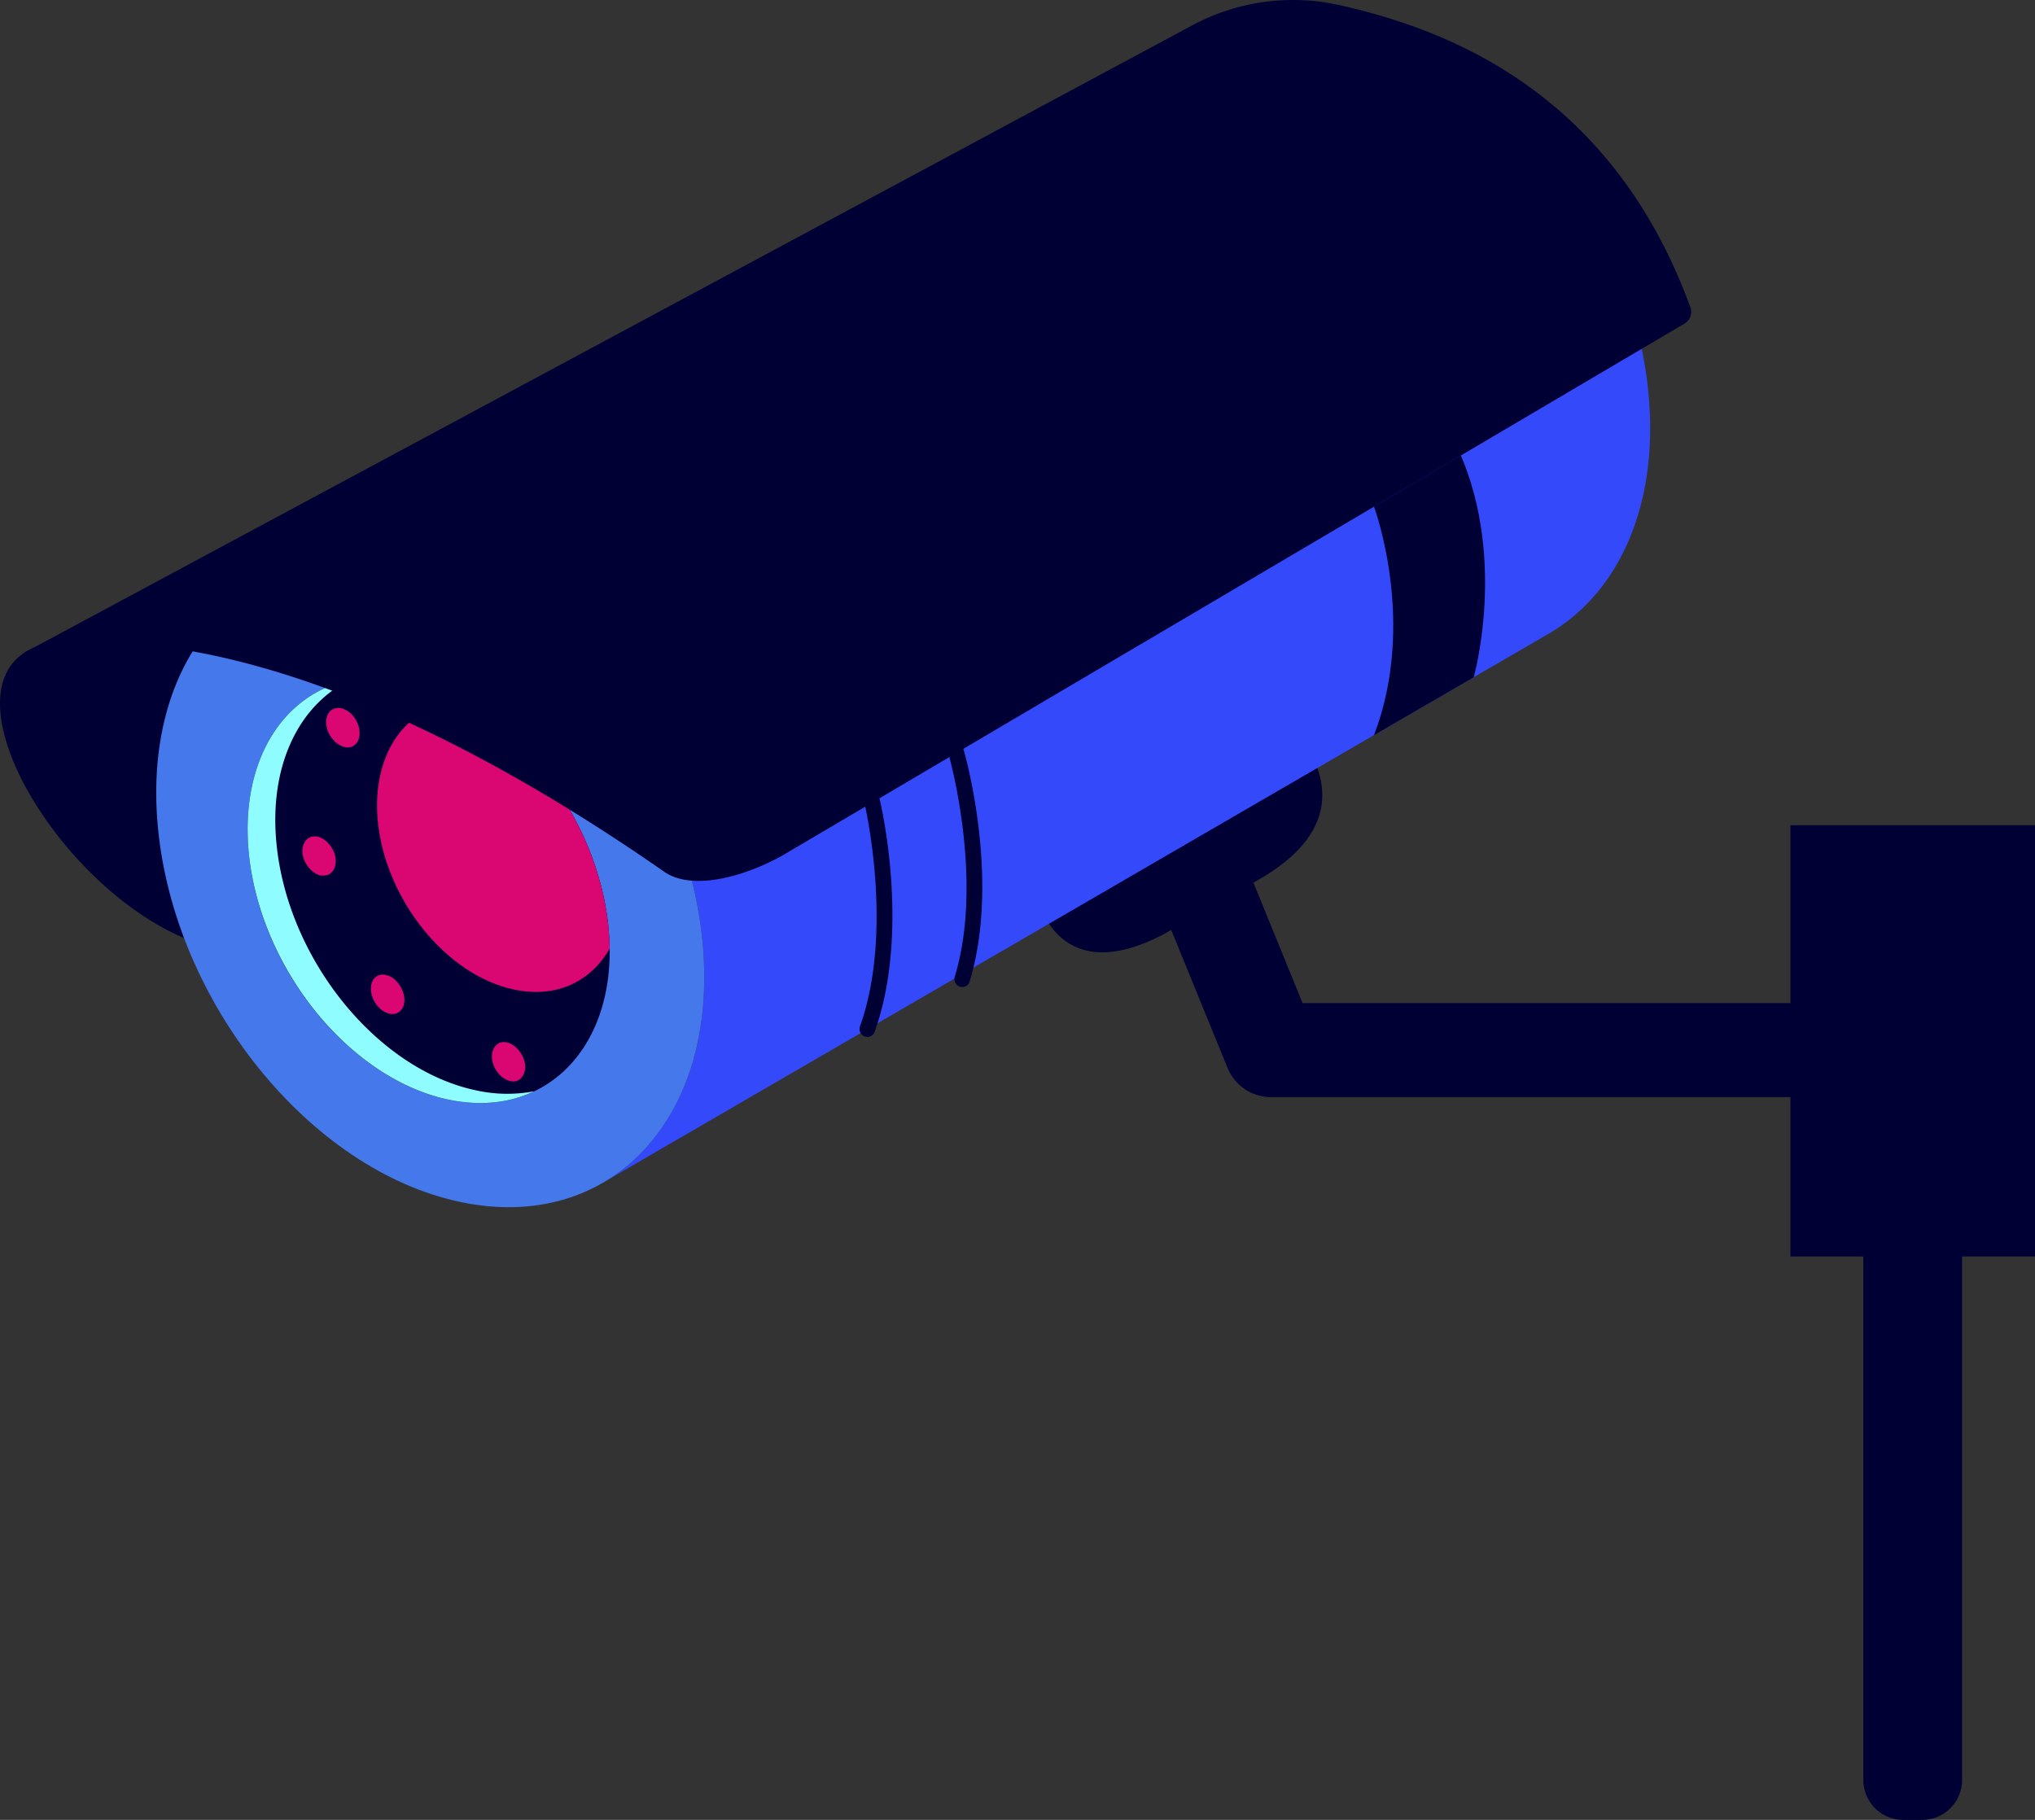 <svg xmlns="http://www.w3.org/2000/svg" width="1080" height="965.9" viewBox="0.023 0.025 1079.977 965.875" style=""><rect x="0.023" y="0.025" width="1079.977" height="965.875" fill="#333333" stroke="none"/><g><defs><clipPath id="a"><path d="M136.8 311.5L638.7 20.2c21-12.2 47-16.3 75.9-10.2l-502 291.4c-28.9-6.2-54.9-2-75.8 10.1z" fill="none"></path></clipPath><clipPath id="b"><path d="M822 336.3L320 627.7c37-21.5 58.5-68 52.9-127.3-8.7-93-80.5-182.1-160.3-199L714.6 10c79.8 17 151.6 106.1 160.3 199 5.6 59.3-15.9 105.8-52.9 127.3z" fill="none"></path></clipPath></defs><g data-name="Слой 2"><g data-name="Слой 1"><g fill="#000035"><path d="M549.7 473.2l142-80.3c8.2 13 27 46.1-25.7 75.1l-48.5 27.9c-58.9 30.8-67.8-22.7-67.8-22.7z"></path><path d="M1053.8 582.3H674.5a24.9 24.9 0 0 1-23-15.5l-51.6-126.3 46.2-18.9 45.2 110.8h362.5z"></path><g><path d="M988.9 474.6h52.4v470.1a21.2 21.2 0 0 1-21.2 21.2h-10a21.2 21.2 0 0 1-21.2-21.2V474.6z"></path><path d="M950.2 438H1080v228.88H950.2z"></path></g></g><path d="M12.8 346.5c-39.3 26.1 18.6 123.1 84.9 151.4 0 0-32.1-104.2 7.9-156.1 0 0-65.5-13.4-92.8 4.7z" fill="#000035"></path><g style="isolation:isolate"><g clip-path="url(#a)" style="isolation:isolate"><path d="M136.8 311.5L638.7 20.2c21-12.2 47-16.3 75.9-10.2l-502 291.4c-28.9-6.2-54.9-2-75.8 10.1z" fill="#243f86"></path></g><g style="isolation:isolate" clip-path="url(#b)"><path d="M212.6 301.4L714.6 10a156.7 156.7 0 0 1 21.9 6.5l-502 291.4a133.7 133.7 0 0 0-21.9-6.5z" fill="#243f86"></path><path d="M234.5 307.9l502-291.4C807.2 43.5 867 124.7 874.9 209c5.6 59.3-15.9 105.8-52.9 127.3L320 627.7c37-21.5 58.5-68 52.9-127.3-7.9-84.4-67.7-165.5-138.4-192.5z" fill="#3449f9"></path></g><path d="M212.6 301.4c79.8 16.9 151.6 106 160.3 199S324 654.9 244.1 637.9 92.5 531.8 83.8 438.9s49-154.5 128.8-137.5z" fill="#4578eb"></path></g><path d="M323 492.7c-4.7-49.8-36.8-97.9-77-120.3a103.3 103.3 0 0 0-28.9-11.1c-52.8-11.2-90.8 29.5-85.1 90.9s53.2 120.2 105.9 131.4c49.6 10.5 86.3-24.8 85.7-80.2-.1-3.5-.3-7-.6-10.7z" fill="#000035"></path><path d="M323.6 503.4c-9.9 17.6-28.4 26.6-50.8 21.8-36-7.6-68.3-47.8-72.3-89.6-3.4-36.8 16.3-62.8 45.5-63.2 40.2 22.4 72.3 70.5 77 120.3.3 3.7.5 7.2.6 10.7z" fill="#da0672"></path><path d="M252.6 578.7c-52.8-11.2-100.2-70.1-105.9-131.5-3.9-41.4 12.3-73.5 39.4-86.4-35.8 7.3-58.6 42.8-54.1 91.4 5.8 61.3 53.2 120.2 105.9 131.4 17.1 3.6 32.6 1.8 45.6-4.4a76.9 76.9 0 0 1-30.9-.5z" fill="#8ffdff"></path><g fill="#da0672"><path d="M235.4 353.1c4.3.9 8.4 5.5 9.5 10.7s-1.6 10.3-6.4 10h-1.3c-4.3-.9-8.4-5.5-9.5-10.7s1.7-10.3 6.4-10z"></path><path d="M268.9 553.2c4.4 1 8.5 5.5 9.6 10.7s-1.6 10.3-6.4 10.1l-1.2-.2c-4.4-.9-8.5-5.4-9.6-10.7s1.7-10.3 6.4-10z"></path><path d="M168.4 444c4.3.9 8.5 5.4 9.6 10.7s-1.7 10.3-6.5 10h-1.2c-4.3-.9-8.5-5.5-9.6-10.7s1.7-10.3 6.5-10.1z"></path><path d="M299.5 388.9a11.2 11.2 0 0 1 5.5 3.2c4.2 4.2 5.6 10.9 3.1 14.8a6.2 6.2 0 0 1-6.7 2.6 11.7 11.7 0 0 1-5.5-3.2c-4.2-4.3-5.6-10.9-3.1-14.8a6.1 6.1 0 0 1 6.7-2.6z"></path><path d="M204.8 517.5a9.9 9.9 0 0 1 5.5 3.2c4.2 4.2 5.6 10.8 3.1 14.7a6.1 6.1 0 0 1-6.7 2.6 10.9 10.9 0 0 1-5.5-3.2c-4.2-4.2-5.6-10.8-3.1-14.8a6 6 0 0 1 6.7-2.5z"></path><path d="M181.1 375.9a12.2 12.2 0 0 1 5.5 3.2c4.2 4.3 5.5 10.9 3 14.8a5.9 5.9 0 0 1-6.6 2.6 11.2 11.2 0 0 1-5.5-3.2c-4.3-4.2-5.7-10.8-3.1-14.8a6.2 6.2 0 0 1 6.7-2.6z"></path></g><path d="M12.8 346.5L632.5 13.6a113.3 113.3 0 0 1 78.7-10.8C763 14.6 854.1 45.2 897.1 163.1a7.2 7.2 0 0 1-3 8.6L416.2 453.5c-17.2 10-47.5 20.5-63.8 9.1C123.3 303.2 12.8 346.5 12.8 346.5z" fill="#000035"></path><path d="M729.2 268.9s23 61.4 0 121.3l52.9-30.7s17.4-60.9-6.8-117.8z" fill="#000035"></path><path d="M460.3 550.4l-1.4-.3a4.2 4.2 0 0 1-2.5-5.3c18.2-50.7 2.7-117.3 2.5-118a4.2 4.2 0 1 1 8.1-1.9c.7 2.8 16.2 69.7-2.8 122.7a4.2 4.2 0 0 1-3.9 2.8z" fill="#000035"></path><path d="M510.7 523.9l-1.2-.2a4.2 4.2 0 0 1-2.8-5.2c15.7-51.5-3-117.3-3.2-118a4 4 0 0 1 2.8-5.1 4.2 4.2 0 0 1 5.2 2.8c.8 2.8 19.5 68.9 3.1 122.7a4.1 4.1 0 0 1-3.9 3z" fill="#000035"></path></g></g></g></svg>